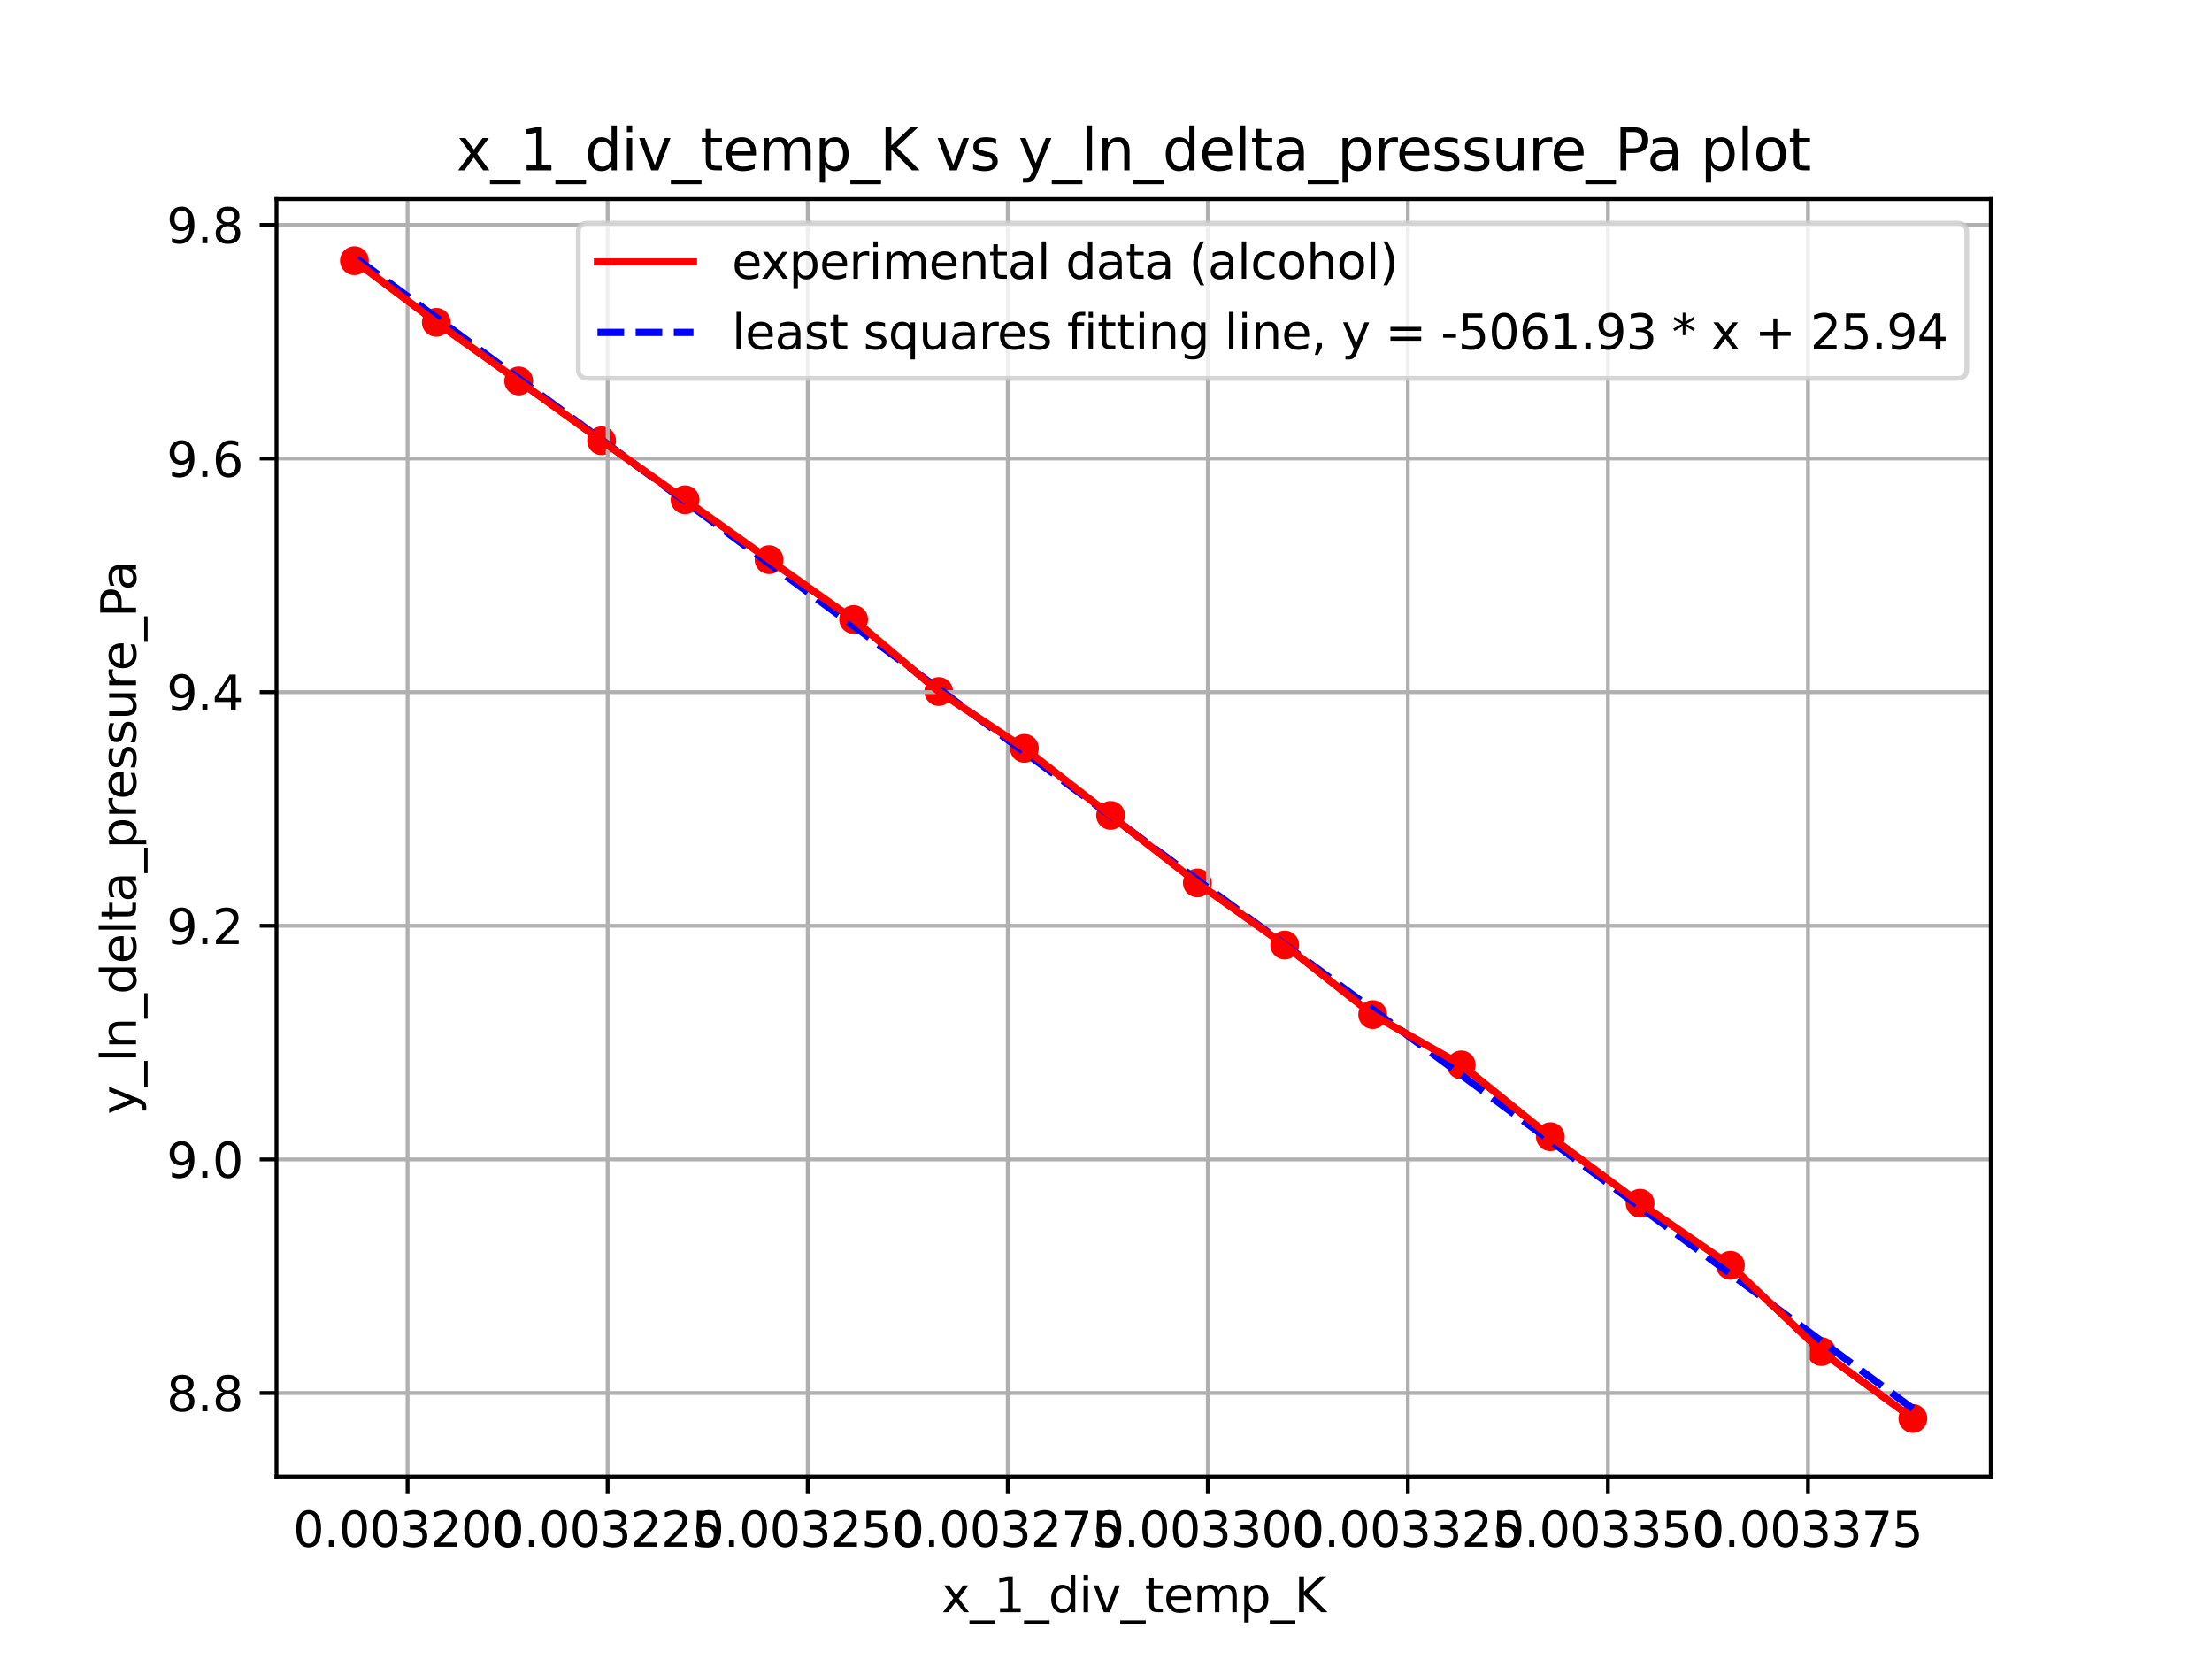 <?xml version="1.0" encoding="utf-8" standalone="no"?>
<!DOCTYPE svg PUBLIC "-//W3C//DTD SVG 1.1//EN"
  "http://www.w3.org/Graphics/SVG/1.1/DTD/svg11.dtd">
<svg xmlns:xlink="http://www.w3.org/1999/xlink" width="460.8pt" height="345.6pt" viewBox="0 0 460.8 345.6" xmlns="http://www.w3.org/2000/svg" version="1.1">
 <defs>
  <style type="text/css">*{stroke-linejoin: round; stroke-linecap: butt}</style>
 </defs>
 <g id="figure_1">
  <g id="patch_1">
   <path d="M 0 345.6 
L 460.8 345.6 
L 460.8 0 
L 0 0 
z
" style="fill: #ffffff"/>
  </g>
  <g id="axes_1">
   <g id="patch_2">
    <path d="M 57.6 307.584 
L 414.72 307.584 
L 414.72 41.472 
L 57.6 41.472 
z
" style="fill: #ffffff"/>
   </g>
   <g id="PathCollection_1">
    <defs>
     <path id="m5ae45017d6" d="M 0 3 
C 0.796 3 1.559 2.684 2.121 2.121 
C 2.684 1.559 3 0.796 3 0 
C 3 -0.796 2.684 -1.559 2.121 -2.121 
C 1.559 -2.684 0.796 -3 0 -3 
C -0.796 -3 -1.559 -2.684 -2.121 -2.121 
C -2.684 -1.559 -3 -0.796 -3 0 
C -3 0.796 -2.684 1.559 -2.121 2.121 
C -1.559 2.684 -0.796 3 0 3 
z
"/>
    </defs>
    <g clip-path="url(#p1396a080aa)">
     <use xlink:href="#m5ae45017d6" x="398.487" y="295.488" style="fill: #ff0000"/>
     <use xlink:href="#m5ae45017d6" x="379.416" y="281.551" style="fill: #ff0000"/>
     <use xlink:href="#m5ae45017d6" x="360.472" y="263.588" style="fill: #ff0000"/>
     <use xlink:href="#m5ae45017d6" x="341.656" y="250.655" style="fill: #ff0000"/>
     <use xlink:href="#m5ae45017d6" x="322.965" y="236.799" style="fill: #ff0000"/>
     <use xlink:href="#m5ae45017d6" x="304.4" y="221.837" style="fill: #ff0000"/>
     <use xlink:href="#m5ae45017d6" x="285.957" y="211.357" style="fill: #ff0000"/>
     <use xlink:href="#m5ae45017d6" x="267.636" y="196.871" style="fill: #ff0000"/>
     <use xlink:href="#m5ae45017d6" x="249.437" y="183.924" style="fill: #ff0000"/>
     <use xlink:href="#m5ae45017d6" x="231.357" y="169.866" style="fill: #ff0000"/>
     <use xlink:href="#m5ae45017d6" x="213.395" y="155.899" style="fill: #ff0000"/>
     <use xlink:href="#m5ae45017d6" x="195.551" y="144.055" style="fill: #ff0000"/>
     <use xlink:href="#m5ae45017d6" x="177.823" y="129.05" style="fill: #ff0000"/>
     <use xlink:href="#m5ae45017d6" x="160.21" y="116.588" style="fill: #ff0000"/>
     <use xlink:href="#m5ae45017d6" x="142.711" y="104.118" style="fill: #ff0000"/>
     <use xlink:href="#m5ae45017d6" x="125.325" y="91.823" style="fill: #ff0000"/>
     <use xlink:href="#m5ae45017d6" x="108.051" y="79.357" style="fill: #ff0000"/>
     <use xlink:href="#m5ae45017d6" x="90.887" y="67.147" style="fill: #ff0000"/>
     <use xlink:href="#m5ae45017d6" x="73.833" y="54.311" style="fill: #ff0000"/>
    </g>
   </g>
   <g id="matplotlib.axis_1">
    <g id="xtick_1">
     <g id="line2d_1">
      <path d="M 84.905 307.584 
L 84.905 41.472 
" clip-path="url(#p1396a080aa)" style="fill: none; stroke: #b0b0b0; stroke-width: 0.8; stroke-linecap: square"/>
     </g>
     <g id="line2d_2">
      <defs>
       <path id="mb93abdf293" d="M 0 0 
L 0 3.5 
" style="stroke: #000000; stroke-width: 0.8"/>
      </defs>
      <g>
       <use xlink:href="#mb93abdf293" x="84.905" y="307.584" style="stroke: #000000; stroke-width: 0.8"/>
      </g>
     </g>
     <g id="text_1">
      <!-- 0.003200 -->
      <g transform="translate(61.048 322.182) scale(0.1 -0.1)">
       <defs>
        <path id="DejaVuSans-30" d="M 2034 4250 
Q 1547 4250 1301 3770 
Q 1056 3291 1056 2328 
Q 1056 1369 1301 889 
Q 1547 409 2034 409 
Q 2525 409 2770 889 
Q 3016 1369 3016 2328 
Q 3016 3291 2770 3770 
Q 2525 4250 2034 4250 
z
M 2034 4750 
Q 2819 4750 3233 4129 
Q 3647 3509 3647 2328 
Q 3647 1150 3233 529 
Q 2819 -91 2034 -91 
Q 1250 -91 836 529 
Q 422 1150 422 2328 
Q 422 3509 836 4129 
Q 1250 4750 2034 4750 
z
" transform="scale(0.016)"/>
        <path id="DejaVuSans-2e" d="M 684 794 
L 1344 794 
L 1344 0 
L 684 0 
L 684 794 
z
" transform="scale(0.016)"/>
        <path id="DejaVuSans-33" d="M 2597 2516 
Q 3050 2419 3304 2112 
Q 3559 1806 3559 1356 
Q 3559 666 3084 287 
Q 2609 -91 1734 -91 
Q 1441 -91 1130 -33 
Q 819 25 488 141 
L 488 750 
Q 750 597 1062 519 
Q 1375 441 1716 441 
Q 2309 441 2620 675 
Q 2931 909 2931 1356 
Q 2931 1769 2642 2001 
Q 2353 2234 1838 2234 
L 1294 2234 
L 1294 2753 
L 1863 2753 
Q 2328 2753 2575 2939 
Q 2822 3125 2822 3475 
Q 2822 3834 2567 4026 
Q 2313 4219 1838 4219 
Q 1578 4219 1281 4162 
Q 984 4106 628 3988 
L 628 4550 
Q 988 4650 1302 4700 
Q 1616 4750 1894 4750 
Q 2613 4750 3031 4423 
Q 3450 4097 3450 3541 
Q 3450 3153 3228 2886 
Q 3006 2619 2597 2516 
z
" transform="scale(0.016)"/>
        <path id="DejaVuSans-32" d="M 1228 531 
L 3431 531 
L 3431 0 
L 469 0 
L 469 531 
Q 828 903 1448 1529 
Q 2069 2156 2228 2338 
Q 2531 2678 2651 2914 
Q 2772 3150 2772 3378 
Q 2772 3750 2511 3984 
Q 2250 4219 1831 4219 
Q 1534 4219 1204 4116 
Q 875 4013 500 3803 
L 500 4441 
Q 881 4594 1212 4672 
Q 1544 4750 1819 4750 
Q 2544 4750 2975 4387 
Q 3406 4025 3406 3419 
Q 3406 3131 3298 2873 
Q 3191 2616 2906 2266 
Q 2828 2175 2409 1742 
Q 1991 1309 1228 531 
z
" transform="scale(0.016)"/>
       </defs>
       <use xlink:href="#DejaVuSans-30"/>
       <use xlink:href="#DejaVuSans-2e" x="63.623"/>
       <use xlink:href="#DejaVuSans-30" x="95.41"/>
       <use xlink:href="#DejaVuSans-30" x="159.033"/>
       <use xlink:href="#DejaVuSans-33" x="222.656"/>
       <use xlink:href="#DejaVuSans-32" x="286.279"/>
       <use xlink:href="#DejaVuSans-30" x="349.902"/>
       <use xlink:href="#DejaVuSans-30" x="413.525"/>
      </g>
     </g>
    </g>
    <g id="xtick_2">
     <g id="line2d_3">
      <path d="M 126.581 307.584 
L 126.581 41.472 
" clip-path="url(#p1396a080aa)" style="fill: none; stroke: #b0b0b0; stroke-width: 0.8; stroke-linecap: square"/>
     </g>
     <g id="line2d_4">
      <g>
       <use xlink:href="#mb93abdf293" x="126.581" y="307.584" style="stroke: #000000; stroke-width: 0.8"/>
      </g>
     </g>
     <g id="text_2">
      <!-- 0.003225 -->
      <g transform="translate(102.723 322.182) scale(0.1 -0.1)">
       <defs>
        <path id="DejaVuSans-35" d="M 691 4666 
L 3169 4666 
L 3169 4134 
L 1269 4134 
L 1269 2991 
Q 1406 3038 1543 3061 
Q 1681 3084 1819 3084 
Q 2600 3084 3056 2656 
Q 3513 2228 3513 1497 
Q 3513 744 3044 326 
Q 2575 -91 1722 -91 
Q 1428 -91 1123 -41 
Q 819 9 494 109 
L 494 744 
Q 775 591 1075 516 
Q 1375 441 1709 441 
Q 2250 441 2565 725 
Q 2881 1009 2881 1497 
Q 2881 1984 2565 2268 
Q 2250 2553 1709 2553 
Q 1456 2553 1204 2497 
Q 953 2441 691 2322 
L 691 4666 
z
" transform="scale(0.016)"/>
       </defs>
       <use xlink:href="#DejaVuSans-30"/>
       <use xlink:href="#DejaVuSans-2e" x="63.623"/>
       <use xlink:href="#DejaVuSans-30" x="95.41"/>
       <use xlink:href="#DejaVuSans-30" x="159.033"/>
       <use xlink:href="#DejaVuSans-33" x="222.656"/>
       <use xlink:href="#DejaVuSans-32" x="286.279"/>
       <use xlink:href="#DejaVuSans-32" x="349.902"/>
       <use xlink:href="#DejaVuSans-35" x="413.525"/>
      </g>
     </g>
    </g>
    <g id="xtick_3">
     <g id="line2d_5">
      <path d="M 168.257 307.584 
L 168.257 41.472 
" clip-path="url(#p1396a080aa)" style="fill: none; stroke: #b0b0b0; stroke-width: 0.8; stroke-linecap: square"/>
     </g>
     <g id="line2d_6">
      <g>
       <use xlink:href="#mb93abdf293" x="168.257" y="307.584" style="stroke: #000000; stroke-width: 0.8"/>
      </g>
     </g>
     <g id="text_3">
      <!-- 0.003250 -->
      <g transform="translate(144.399 322.182) scale(0.1 -0.1)">
       <use xlink:href="#DejaVuSans-30"/>
       <use xlink:href="#DejaVuSans-2e" x="63.623"/>
       <use xlink:href="#DejaVuSans-30" x="95.41"/>
       <use xlink:href="#DejaVuSans-30" x="159.033"/>
       <use xlink:href="#DejaVuSans-33" x="222.656"/>
       <use xlink:href="#DejaVuSans-32" x="286.279"/>
       <use xlink:href="#DejaVuSans-35" x="349.902"/>
       <use xlink:href="#DejaVuSans-30" x="413.525"/>
      </g>
     </g>
    </g>
    <g id="xtick_4">
     <g id="line2d_7">
      <path d="M 209.933 307.584 
L 209.933 41.472 
" clip-path="url(#p1396a080aa)" style="fill: none; stroke: #b0b0b0; stroke-width: 0.8; stroke-linecap: square"/>
     </g>
     <g id="line2d_8">
      <g>
       <use xlink:href="#mb93abdf293" x="209.933" y="307.584" style="stroke: #000000; stroke-width: 0.8"/>
      </g>
     </g>
     <g id="text_4">
      <!-- 0.003275 -->
      <g transform="translate(186.075 322.182) scale(0.1 -0.1)">
       <defs>
        <path id="DejaVuSans-37" d="M 525 4666 
L 3525 4666 
L 3525 4397 
L 1831 0 
L 1172 0 
L 2766 4134 
L 525 4134 
L 525 4666 
z
" transform="scale(0.016)"/>
       </defs>
       <use xlink:href="#DejaVuSans-30"/>
       <use xlink:href="#DejaVuSans-2e" x="63.623"/>
       <use xlink:href="#DejaVuSans-30" x="95.41"/>
       <use xlink:href="#DejaVuSans-30" x="159.033"/>
       <use xlink:href="#DejaVuSans-33" x="222.656"/>
       <use xlink:href="#DejaVuSans-32" x="286.279"/>
       <use xlink:href="#DejaVuSans-37" x="349.902"/>
       <use xlink:href="#DejaVuSans-35" x="413.525"/>
      </g>
     </g>
    </g>
    <g id="xtick_5">
     <g id="line2d_9">
      <path d="M 251.609 307.584 
L 251.609 41.472 
" clip-path="url(#p1396a080aa)" style="fill: none; stroke: #b0b0b0; stroke-width: 0.8; stroke-linecap: square"/>
     </g>
     <g id="line2d_10">
      <g>
       <use xlink:href="#mb93abdf293" x="251.609" y="307.584" style="stroke: #000000; stroke-width: 0.8"/>
      </g>
     </g>
     <g id="text_5">
      <!-- 0.003300 -->
      <g transform="translate(227.751 322.182) scale(0.1 -0.1)">
       <use xlink:href="#DejaVuSans-30"/>
       <use xlink:href="#DejaVuSans-2e" x="63.623"/>
       <use xlink:href="#DejaVuSans-30" x="95.41"/>
       <use xlink:href="#DejaVuSans-30" x="159.033"/>
       <use xlink:href="#DejaVuSans-33" x="222.656"/>
       <use xlink:href="#DejaVuSans-33" x="286.279"/>
       <use xlink:href="#DejaVuSans-30" x="349.902"/>
       <use xlink:href="#DejaVuSans-30" x="413.525"/>
      </g>
     </g>
    </g>
    <g id="xtick_6">
     <g id="line2d_11">
      <path d="M 293.285 307.584 
L 293.285 41.472 
" clip-path="url(#p1396a080aa)" style="fill: none; stroke: #b0b0b0; stroke-width: 0.8; stroke-linecap: square"/>
     </g>
     <g id="line2d_12">
      <g>
       <use xlink:href="#mb93abdf293" x="293.285" y="307.584" style="stroke: #000000; stroke-width: 0.8"/>
      </g>
     </g>
     <g id="text_6">
      <!-- 0.003325 -->
      <g transform="translate(269.427 322.182) scale(0.1 -0.1)">
       <use xlink:href="#DejaVuSans-30"/>
       <use xlink:href="#DejaVuSans-2e" x="63.623"/>
       <use xlink:href="#DejaVuSans-30" x="95.41"/>
       <use xlink:href="#DejaVuSans-30" x="159.033"/>
       <use xlink:href="#DejaVuSans-33" x="222.656"/>
       <use xlink:href="#DejaVuSans-33" x="286.279"/>
       <use xlink:href="#DejaVuSans-32" x="349.902"/>
       <use xlink:href="#DejaVuSans-35" x="413.525"/>
      </g>
     </g>
    </g>
    <g id="xtick_7">
     <g id="line2d_13">
      <path d="M 334.96 307.584 
L 334.96 41.472 
" clip-path="url(#p1396a080aa)" style="fill: none; stroke: #b0b0b0; stroke-width: 0.8; stroke-linecap: square"/>
     </g>
     <g id="line2d_14">
      <g>
       <use xlink:href="#mb93abdf293" x="334.96" y="307.584" style="stroke: #000000; stroke-width: 0.8"/>
      </g>
     </g>
     <g id="text_7">
      <!-- 0.003350 -->
      <g transform="translate(311.103 322.182) scale(0.1 -0.1)">
       <use xlink:href="#DejaVuSans-30"/>
       <use xlink:href="#DejaVuSans-2e" x="63.623"/>
       <use xlink:href="#DejaVuSans-30" x="95.41"/>
       <use xlink:href="#DejaVuSans-30" x="159.033"/>
       <use xlink:href="#DejaVuSans-33" x="222.656"/>
       <use xlink:href="#DejaVuSans-33" x="286.279"/>
       <use xlink:href="#DejaVuSans-35" x="349.902"/>
       <use xlink:href="#DejaVuSans-30" x="413.525"/>
      </g>
     </g>
    </g>
    <g id="xtick_8">
     <g id="line2d_15">
      <path d="M 376.636 307.584 
L 376.636 41.472 
" clip-path="url(#p1396a080aa)" style="fill: none; stroke: #b0b0b0; stroke-width: 0.8; stroke-linecap: square"/>
     </g>
     <g id="line2d_16">
      <g>
       <use xlink:href="#mb93abdf293" x="376.636" y="307.584" style="stroke: #000000; stroke-width: 0.8"/>
      </g>
     </g>
     <g id="text_8">
      <!-- 0.003375 -->
      <g transform="translate(352.778 322.182) scale(0.1 -0.1)">
       <use xlink:href="#DejaVuSans-30"/>
       <use xlink:href="#DejaVuSans-2e" x="63.623"/>
       <use xlink:href="#DejaVuSans-30" x="95.41"/>
       <use xlink:href="#DejaVuSans-30" x="159.033"/>
       <use xlink:href="#DejaVuSans-33" x="222.656"/>
       <use xlink:href="#DejaVuSans-33" x="286.279"/>
       <use xlink:href="#DejaVuSans-37" x="349.902"/>
       <use xlink:href="#DejaVuSans-35" x="413.525"/>
      </g>
     </g>
    </g>
    <g id="text_9">
     <!-- x_1_div_temp_K -->
     <g transform="translate(196.137 335.861) scale(0.1 -0.1)">
      <defs>
       <path id="DejaVuSans-78" d="M 3513 3500 
L 2247 1797 
L 3578 0 
L 2900 0 
L 1881 1375 
L 863 0 
L 184 0 
L 1544 1831 
L 300 3500 
L 978 3500 
L 1906 2253 
L 2834 3500 
L 3513 3500 
z
" transform="scale(0.016)"/>
       <path id="DejaVuSans-5f" d="M 3263 -1063 
L 3263 -1509 
L -63 -1509 
L -63 -1063 
L 3263 -1063 
z
" transform="scale(0.016)"/>
       <path id="DejaVuSans-31" d="M 794 531 
L 1825 531 
L 1825 4091 
L 703 3866 
L 703 4441 
L 1819 4666 
L 2450 4666 
L 2450 531 
L 3481 531 
L 3481 0 
L 794 0 
L 794 531 
z
" transform="scale(0.016)"/>
       <path id="DejaVuSans-64" d="M 2906 2969 
L 2906 4863 
L 3481 4863 
L 3481 0 
L 2906 0 
L 2906 525 
Q 2725 213 2448 61 
Q 2172 -91 1784 -91 
Q 1150 -91 751 415 
Q 353 922 353 1747 
Q 353 2572 751 3078 
Q 1150 3584 1784 3584 
Q 2172 3584 2448 3432 
Q 2725 3281 2906 2969 
z
M 947 1747 
Q 947 1113 1208 752 
Q 1469 391 1925 391 
Q 2381 391 2643 752 
Q 2906 1113 2906 1747 
Q 2906 2381 2643 2742 
Q 2381 3103 1925 3103 
Q 1469 3103 1208 2742 
Q 947 2381 947 1747 
z
" transform="scale(0.016)"/>
       <path id="DejaVuSans-69" d="M 603 3500 
L 1178 3500 
L 1178 0 
L 603 0 
L 603 3500 
z
M 603 4863 
L 1178 4863 
L 1178 4134 
L 603 4134 
L 603 4863 
z
" transform="scale(0.016)"/>
       <path id="DejaVuSans-76" d="M 191 3500 
L 800 3500 
L 1894 563 
L 2988 3500 
L 3597 3500 
L 2284 0 
L 1503 0 
L 191 3500 
z
" transform="scale(0.016)"/>
       <path id="DejaVuSans-74" d="M 1172 4494 
L 1172 3500 
L 2356 3500 
L 2356 3053 
L 1172 3053 
L 1172 1153 
Q 1172 725 1289 603 
Q 1406 481 1766 481 
L 2356 481 
L 2356 0 
L 1766 0 
Q 1100 0 847 248 
Q 594 497 594 1153 
L 594 3053 
L 172 3053 
L 172 3500 
L 594 3500 
L 594 4494 
L 1172 4494 
z
" transform="scale(0.016)"/>
       <path id="DejaVuSans-65" d="M 3597 1894 
L 3597 1613 
L 953 1613 
Q 991 1019 1311 708 
Q 1631 397 2203 397 
Q 2534 397 2845 478 
Q 3156 559 3463 722 
L 3463 178 
Q 3153 47 2828 -22 
Q 2503 -91 2169 -91 
Q 1331 -91 842 396 
Q 353 884 353 1716 
Q 353 2575 817 3079 
Q 1281 3584 2069 3584 
Q 2775 3584 3186 3129 
Q 3597 2675 3597 1894 
z
M 3022 2063 
Q 3016 2534 2758 2815 
Q 2500 3097 2075 3097 
Q 1594 3097 1305 2825 
Q 1016 2553 972 2059 
L 3022 2063 
z
" transform="scale(0.016)"/>
       <path id="DejaVuSans-6d" d="M 3328 2828 
Q 3544 3216 3844 3400 
Q 4144 3584 4550 3584 
Q 5097 3584 5394 3201 
Q 5691 2819 5691 2113 
L 5691 0 
L 5113 0 
L 5113 2094 
Q 5113 2597 4934 2840 
Q 4756 3084 4391 3084 
Q 3944 3084 3684 2787 
Q 3425 2491 3425 1978 
L 3425 0 
L 2847 0 
L 2847 2094 
Q 2847 2600 2669 2842 
Q 2491 3084 2119 3084 
Q 1678 3084 1418 2786 
Q 1159 2488 1159 1978 
L 1159 0 
L 581 0 
L 581 3500 
L 1159 3500 
L 1159 2956 
Q 1356 3278 1631 3431 
Q 1906 3584 2284 3584 
Q 2666 3584 2933 3390 
Q 3200 3197 3328 2828 
z
" transform="scale(0.016)"/>
       <path id="DejaVuSans-70" d="M 1159 525 
L 1159 -1331 
L 581 -1331 
L 581 3500 
L 1159 3500 
L 1159 2969 
Q 1341 3281 1617 3432 
Q 1894 3584 2278 3584 
Q 2916 3584 3314 3078 
Q 3713 2572 3713 1747 
Q 3713 922 3314 415 
Q 2916 -91 2278 -91 
Q 1894 -91 1617 61 
Q 1341 213 1159 525 
z
M 3116 1747 
Q 3116 2381 2855 2742 
Q 2594 3103 2138 3103 
Q 1681 3103 1420 2742 
Q 1159 2381 1159 1747 
Q 1159 1113 1420 752 
Q 1681 391 2138 391 
Q 2594 391 2855 752 
Q 3116 1113 3116 1747 
z
" transform="scale(0.016)"/>
       <path id="DejaVuSans-4b" d="M 628 4666 
L 1259 4666 
L 1259 2694 
L 3353 4666 
L 4166 4666 
L 1850 2491 
L 4331 0 
L 3500 0 
L 1259 2247 
L 1259 0 
L 628 0 
L 628 4666 
z
" transform="scale(0.016)"/>
      </defs>
      <use xlink:href="#DejaVuSans-78"/>
      <use xlink:href="#DejaVuSans-5f" x="59.18"/>
      <use xlink:href="#DejaVuSans-31" x="109.18"/>
      <use xlink:href="#DejaVuSans-5f" x="172.803"/>
      <use xlink:href="#DejaVuSans-64" x="222.803"/>
      <use xlink:href="#DejaVuSans-69" x="286.279"/>
      <use xlink:href="#DejaVuSans-76" x="314.062"/>
      <use xlink:href="#DejaVuSans-5f" x="373.242"/>
      <use xlink:href="#DejaVuSans-74" x="423.242"/>
      <use xlink:href="#DejaVuSans-65" x="462.451"/>
      <use xlink:href="#DejaVuSans-6d" x="523.975"/>
      <use xlink:href="#DejaVuSans-70" x="621.387"/>
      <use xlink:href="#DejaVuSans-5f" x="684.863"/>
      <use xlink:href="#DejaVuSans-4b" x="734.863"/>
     </g>
    </g>
   </g>
   <g id="matplotlib.axis_2">
    <g id="ytick_1">
     <g id="line2d_17">
      <path d="M 57.6 290.193 
L 414.72 290.193 
" clip-path="url(#p1396a080aa)" style="fill: none; stroke: #b0b0b0; stroke-width: 0.8; stroke-linecap: square"/>
     </g>
     <g id="line2d_18">
      <defs>
       <path id="m5285b8f81b" d="M 0 0 
L -3.5 0 
" style="stroke: #000000; stroke-width: 0.8"/>
      </defs>
      <g>
       <use xlink:href="#m5285b8f81b" x="57.6" y="290.193" style="stroke: #000000; stroke-width: 0.8"/>
      </g>
     </g>
     <g id="text_10">
      <!-- 8.8 -->
      <g transform="translate(34.697 293.992) scale(0.1 -0.1)">
       <defs>
        <path id="DejaVuSans-38" d="M 2034 2216 
Q 1584 2216 1326 1975 
Q 1069 1734 1069 1313 
Q 1069 891 1326 650 
Q 1584 409 2034 409 
Q 2484 409 2743 651 
Q 3003 894 3003 1313 
Q 3003 1734 2745 1975 
Q 2488 2216 2034 2216 
z
M 1403 2484 
Q 997 2584 770 2862 
Q 544 3141 544 3541 
Q 544 4100 942 4425 
Q 1341 4750 2034 4750 
Q 2731 4750 3128 4425 
Q 3525 4100 3525 3541 
Q 3525 3141 3298 2862 
Q 3072 2584 2669 2484 
Q 3125 2378 3379 2068 
Q 3634 1759 3634 1313 
Q 3634 634 3220 271 
Q 2806 -91 2034 -91 
Q 1263 -91 848 271 
Q 434 634 434 1313 
Q 434 1759 690 2068 
Q 947 2378 1403 2484 
z
M 1172 3481 
Q 1172 3119 1398 2916 
Q 1625 2713 2034 2713 
Q 2441 2713 2670 2916 
Q 2900 3119 2900 3481 
Q 2900 3844 2670 4047 
Q 2441 4250 2034 4250 
Q 1625 4250 1398 4047 
Q 1172 3844 1172 3481 
z
" transform="scale(0.016)"/>
       </defs>
       <use xlink:href="#DejaVuSans-38"/>
       <use xlink:href="#DejaVuSans-2e" x="63.623"/>
       <use xlink:href="#DejaVuSans-38" x="95.41"/>
      </g>
     </g>
    </g>
    <g id="ytick_2">
     <g id="line2d_19">
      <path d="M 57.6 241.524 
L 414.72 241.524 
" clip-path="url(#p1396a080aa)" style="fill: none; stroke: #b0b0b0; stroke-width: 0.8; stroke-linecap: square"/>
     </g>
     <g id="line2d_20">
      <g>
       <use xlink:href="#m5285b8f81b" x="57.6" y="241.524" style="stroke: #000000; stroke-width: 0.8"/>
      </g>
     </g>
     <g id="text_11">
      <!-- 9.0 -->
      <g transform="translate(34.697 245.324) scale(0.1 -0.1)">
       <defs>
        <path id="DejaVuSans-39" d="M 703 97 
L 703 672 
Q 941 559 1184 500 
Q 1428 441 1663 441 
Q 2288 441 2617 861 
Q 2947 1281 2994 2138 
Q 2813 1869 2534 1725 
Q 2256 1581 1919 1581 
Q 1219 1581 811 2004 
Q 403 2428 403 3163 
Q 403 3881 828 4315 
Q 1253 4750 1959 4750 
Q 2769 4750 3195 4129 
Q 3622 3509 3622 2328 
Q 3622 1225 3098 567 
Q 2575 -91 1691 -91 
Q 1453 -91 1209 -44 
Q 966 3 703 97 
z
M 1959 2075 
Q 2384 2075 2632 2365 
Q 2881 2656 2881 3163 
Q 2881 3666 2632 3958 
Q 2384 4250 1959 4250 
Q 1534 4250 1286 3958 
Q 1038 3666 1038 3163 
Q 1038 2656 1286 2365 
Q 1534 2075 1959 2075 
z
" transform="scale(0.016)"/>
       </defs>
       <use xlink:href="#DejaVuSans-39"/>
       <use xlink:href="#DejaVuSans-2e" x="63.623"/>
       <use xlink:href="#DejaVuSans-30" x="95.41"/>
      </g>
     </g>
    </g>
    <g id="ytick_3">
     <g id="line2d_21">
      <path d="M 57.6 192.856 
L 414.72 192.856 
" clip-path="url(#p1396a080aa)" style="fill: none; stroke: #b0b0b0; stroke-width: 0.8; stroke-linecap: square"/>
     </g>
     <g id="line2d_22">
      <g>
       <use xlink:href="#m5285b8f81b" x="57.6" y="192.856" style="stroke: #000000; stroke-width: 0.8"/>
      </g>
     </g>
     <g id="text_12">
      <!-- 9.2 -->
      <g transform="translate(34.697 196.655) scale(0.1 -0.1)">
       <use xlink:href="#DejaVuSans-39"/>
       <use xlink:href="#DejaVuSans-2e" x="63.623"/>
       <use xlink:href="#DejaVuSans-32" x="95.41"/>
      </g>
     </g>
    </g>
    <g id="ytick_4">
     <g id="line2d_23">
      <path d="M 57.6 144.187 
L 414.72 144.187 
" clip-path="url(#p1396a080aa)" style="fill: none; stroke: #b0b0b0; stroke-width: 0.8; stroke-linecap: square"/>
     </g>
     <g id="line2d_24">
      <g>
       <use xlink:href="#m5285b8f81b" x="57.6" y="144.187" style="stroke: #000000; stroke-width: 0.8"/>
      </g>
     </g>
     <g id="text_13">
      <!-- 9.4 -->
      <g transform="translate(34.697 147.986) scale(0.1 -0.1)">
       <defs>
        <path id="DejaVuSans-34" d="M 2419 4116 
L 825 1625 
L 2419 1625 
L 2419 4116 
z
M 2253 4666 
L 3047 4666 
L 3047 1625 
L 3713 1625 
L 3713 1100 
L 3047 1100 
L 3047 0 
L 2419 0 
L 2419 1100 
L 313 1100 
L 313 1709 
L 2253 4666 
z
" transform="scale(0.016)"/>
       </defs>
       <use xlink:href="#DejaVuSans-39"/>
       <use xlink:href="#DejaVuSans-2e" x="63.623"/>
       <use xlink:href="#DejaVuSans-34" x="95.41"/>
      </g>
     </g>
    </g>
    <g id="ytick_5">
     <g id="line2d_25">
      <path d="M 57.6 95.519 
L 414.72 95.519 
" clip-path="url(#p1396a080aa)" style="fill: none; stroke: #b0b0b0; stroke-width: 0.8; stroke-linecap: square"/>
     </g>
     <g id="line2d_26">
      <g>
       <use xlink:href="#m5285b8f81b" x="57.6" y="95.519" style="stroke: #000000; stroke-width: 0.8"/>
      </g>
     </g>
     <g id="text_14">
      <!-- 9.6 -->
      <g transform="translate(34.697 99.318) scale(0.1 -0.1)">
       <defs>
        <path id="DejaVuSans-36" d="M 2113 2584 
Q 1688 2584 1439 2293 
Q 1191 2003 1191 1497 
Q 1191 994 1439 701 
Q 1688 409 2113 409 
Q 2538 409 2786 701 
Q 3034 994 3034 1497 
Q 3034 2003 2786 2293 
Q 2538 2584 2113 2584 
z
M 3366 4563 
L 3366 3988 
Q 3128 4100 2886 4159 
Q 2644 4219 2406 4219 
Q 1781 4219 1451 3797 
Q 1122 3375 1075 2522 
Q 1259 2794 1537 2939 
Q 1816 3084 2150 3084 
Q 2853 3084 3261 2657 
Q 3669 2231 3669 1497 
Q 3669 778 3244 343 
Q 2819 -91 2113 -91 
Q 1303 -91 875 529 
Q 447 1150 447 2328 
Q 447 3434 972 4092 
Q 1497 4750 2381 4750 
Q 2619 4750 2861 4703 
Q 3103 4656 3366 4563 
z
" transform="scale(0.016)"/>
       </defs>
       <use xlink:href="#DejaVuSans-39"/>
       <use xlink:href="#DejaVuSans-2e" x="63.623"/>
       <use xlink:href="#DejaVuSans-36" x="95.41"/>
      </g>
     </g>
    </g>
    <g id="ytick_6">
     <g id="line2d_27">
      <path d="M 57.6 46.85 
L 414.72 46.85 
" clip-path="url(#p1396a080aa)" style="fill: none; stroke: #b0b0b0; stroke-width: 0.8; stroke-linecap: square"/>
     </g>
     <g id="line2d_28">
      <g>
       <use xlink:href="#m5285b8f81b" x="57.6" y="46.85" style="stroke: #000000; stroke-width: 0.8"/>
      </g>
     </g>
     <g id="text_15">
      <!-- 9.8 -->
      <g transform="translate(34.697 50.649) scale(0.1 -0.1)">
       <use xlink:href="#DejaVuSans-39"/>
       <use xlink:href="#DejaVuSans-2e" x="63.623"/>
       <use xlink:href="#DejaVuSans-38" x="95.41"/>
      </g>
     </g>
    </g>
    <g id="text_16">
     <!-- y_ln_delta_pressure_Pa -->
     <g transform="translate(28.339 232.155) rotate(-90) scale(0.1 -0.1)">
      <defs>
       <path id="DejaVuSans-79" d="M 2059 -325 
Q 1816 -950 1584 -1140 
Q 1353 -1331 966 -1331 
L 506 -1331 
L 506 -850 
L 844 -850 
Q 1081 -850 1212 -737 
Q 1344 -625 1503 -206 
L 1606 56 
L 191 3500 
L 800 3500 
L 1894 763 
L 2988 3500 
L 3597 3500 
L 2059 -325 
z
" transform="scale(0.016)"/>
       <path id="DejaVuSans-6c" d="M 603 4863 
L 1178 4863 
L 1178 0 
L 603 0 
L 603 4863 
z
" transform="scale(0.016)"/>
       <path id="DejaVuSans-6e" d="M 3513 2113 
L 3513 0 
L 2938 0 
L 2938 2094 
Q 2938 2591 2744 2837 
Q 2550 3084 2163 3084 
Q 1697 3084 1428 2787 
Q 1159 2491 1159 1978 
L 1159 0 
L 581 0 
L 581 3500 
L 1159 3500 
L 1159 2956 
Q 1366 3272 1645 3428 
Q 1925 3584 2291 3584 
Q 2894 3584 3203 3211 
Q 3513 2838 3513 2113 
z
" transform="scale(0.016)"/>
       <path id="DejaVuSans-61" d="M 2194 1759 
Q 1497 1759 1228 1600 
Q 959 1441 959 1056 
Q 959 750 1161 570 
Q 1363 391 1709 391 
Q 2188 391 2477 730 
Q 2766 1069 2766 1631 
L 2766 1759 
L 2194 1759 
z
M 3341 1997 
L 3341 0 
L 2766 0 
L 2766 531 
Q 2569 213 2275 61 
Q 1981 -91 1556 -91 
Q 1019 -91 701 211 
Q 384 513 384 1019 
Q 384 1609 779 1909 
Q 1175 2209 1959 2209 
L 2766 2209 
L 2766 2266 
Q 2766 2663 2505 2880 
Q 2244 3097 1772 3097 
Q 1472 3097 1187 3025 
Q 903 2953 641 2809 
L 641 3341 
Q 956 3463 1253 3523 
Q 1550 3584 1831 3584 
Q 2591 3584 2966 3190 
Q 3341 2797 3341 1997 
z
" transform="scale(0.016)"/>
       <path id="DejaVuSans-72" d="M 2631 2963 
Q 2534 3019 2420 3045 
Q 2306 3072 2169 3072 
Q 1681 3072 1420 2755 
Q 1159 2438 1159 1844 
L 1159 0 
L 581 0 
L 581 3500 
L 1159 3500 
L 1159 2956 
Q 1341 3275 1631 3429 
Q 1922 3584 2338 3584 
Q 2397 3584 2469 3576 
Q 2541 3569 2628 3553 
L 2631 2963 
z
" transform="scale(0.016)"/>
       <path id="DejaVuSans-73" d="M 2834 3397 
L 2834 2853 
Q 2591 2978 2328 3040 
Q 2066 3103 1784 3103 
Q 1356 3103 1142 2972 
Q 928 2841 928 2578 
Q 928 2378 1081 2264 
Q 1234 2150 1697 2047 
L 1894 2003 
Q 2506 1872 2764 1633 
Q 3022 1394 3022 966 
Q 3022 478 2636 193 
Q 2250 -91 1575 -91 
Q 1294 -91 989 -36 
Q 684 19 347 128 
L 347 722 
Q 666 556 975 473 
Q 1284 391 1588 391 
Q 1994 391 2212 530 
Q 2431 669 2431 922 
Q 2431 1156 2273 1281 
Q 2116 1406 1581 1522 
L 1381 1569 
Q 847 1681 609 1914 
Q 372 2147 372 2553 
Q 372 3047 722 3315 
Q 1072 3584 1716 3584 
Q 2034 3584 2315 3537 
Q 2597 3491 2834 3397 
z
" transform="scale(0.016)"/>
       <path id="DejaVuSans-75" d="M 544 1381 
L 544 3500 
L 1119 3500 
L 1119 1403 
Q 1119 906 1312 657 
Q 1506 409 1894 409 
Q 2359 409 2629 706 
Q 2900 1003 2900 1516 
L 2900 3500 
L 3475 3500 
L 3475 0 
L 2900 0 
L 2900 538 
Q 2691 219 2414 64 
Q 2138 -91 1772 -91 
Q 1169 -91 856 284 
Q 544 659 544 1381 
z
M 1991 3584 
L 1991 3584 
z
" transform="scale(0.016)"/>
       <path id="DejaVuSans-50" d="M 1259 4147 
L 1259 2394 
L 2053 2394 
Q 2494 2394 2734 2622 
Q 2975 2850 2975 3272 
Q 2975 3691 2734 3919 
Q 2494 4147 2053 4147 
L 1259 4147 
z
M 628 4666 
L 2053 4666 
Q 2838 4666 3239 4311 
Q 3641 3956 3641 3272 
Q 3641 2581 3239 2228 
Q 2838 1875 2053 1875 
L 1259 1875 
L 1259 0 
L 628 0 
L 628 4666 
z
" transform="scale(0.016)"/>
      </defs>
      <use xlink:href="#DejaVuSans-79"/>
      <use xlink:href="#DejaVuSans-5f" x="59.18"/>
      <use xlink:href="#DejaVuSans-6c" x="109.18"/>
      <use xlink:href="#DejaVuSans-6e" x="136.963"/>
      <use xlink:href="#DejaVuSans-5f" x="200.342"/>
      <use xlink:href="#DejaVuSans-64" x="250.342"/>
      <use xlink:href="#DejaVuSans-65" x="313.818"/>
      <use xlink:href="#DejaVuSans-6c" x="375.342"/>
      <use xlink:href="#DejaVuSans-74" x="403.125"/>
      <use xlink:href="#DejaVuSans-61" x="442.334"/>
      <use xlink:href="#DejaVuSans-5f" x="503.613"/>
      <use xlink:href="#DejaVuSans-70" x="553.613"/>
      <use xlink:href="#DejaVuSans-72" x="617.09"/>
      <use xlink:href="#DejaVuSans-65" x="655.953"/>
      <use xlink:href="#DejaVuSans-73" x="717.477"/>
      <use xlink:href="#DejaVuSans-73" x="769.576"/>
      <use xlink:href="#DejaVuSans-75" x="821.676"/>
      <use xlink:href="#DejaVuSans-72" x="885.055"/>
      <use xlink:href="#DejaVuSans-65" x="923.918"/>
      <use xlink:href="#DejaVuSans-5f" x="985.441"/>
      <use xlink:href="#DejaVuSans-50" x="1035.441"/>
      <use xlink:href="#DejaVuSans-61" x="1091.244"/>
     </g>
    </g>
   </g>
   <g id="line2d_29">
    <path d="M 398.487 295.488 
L 379.416 281.551 
L 360.472 263.588 
L 341.656 250.655 
L 322.965 236.799 
L 304.4 221.837 
L 285.957 211.357 
L 267.636 196.871 
L 249.437 183.924 
L 231.357 169.866 
L 213.395 155.899 
L 195.551 144.055 
L 177.823 129.05 
L 160.21 116.588 
L 142.711 104.118 
L 125.325 91.823 
L 108.051 79.357 
L 90.887 67.147 
L 73.833 54.311 
" clip-path="url(#p1396a080aa)" style="fill: none; stroke: #ff0000; stroke-width: 1.5; stroke-linecap: square"/>
   </g>
   <g id="line2d_30">
    <path d="M 398.487 293.458 
L 379.416 279.366 
L 360.472 265.369 
L 341.656 251.465 
L 322.965 237.655 
L 304.4 223.936 
L 285.957 210.309 
L 267.636 196.771 
L 249.437 183.323 
L 231.357 169.964 
L 213.395 156.692 
L 195.551 143.507 
L 177.823 130.407 
L 160.21 117.393 
L 142.711 104.463 
L 125.325 91.616 
L 108.051 78.852 
L 90.887 66.169 
L 73.833 53.568 
" clip-path="url(#p1396a080aa)" style="fill: none; stroke-dasharray: 5.55,2.4; stroke-dashoffset: 0; stroke: #0000ff; stroke-width: 1.5"/>
   </g>
   <g id="LineCollection_1">
    <path d="M 398.487 295.488 
L 398.487 295.488 
" clip-path="url(#p1396a080aa)" style="fill: none; stroke: #000000; stroke-width: 1.5"/>
    <path d="M 379.416 281.551 
L 379.416 281.551 
" clip-path="url(#p1396a080aa)" style="fill: none; stroke: #000000; stroke-width: 1.5"/>
    <path d="M 360.472 263.588 
L 360.472 263.588 
" clip-path="url(#p1396a080aa)" style="fill: none; stroke: #000000; stroke-width: 1.5"/>
    <path d="M 341.656 250.655 
L 341.656 250.655 
" clip-path="url(#p1396a080aa)" style="fill: none; stroke: #000000; stroke-width: 1.5"/>
    <path d="M 322.965 236.799 
L 322.965 236.799 
" clip-path="url(#p1396a080aa)" style="fill: none; stroke: #000000; stroke-width: 1.5"/>
    <path d="M 304.4 221.837 
L 304.4 221.837 
" clip-path="url(#p1396a080aa)" style="fill: none; stroke: #000000; stroke-width: 1.5"/>
    <path d="M 285.957 211.357 
L 285.957 211.357 
" clip-path="url(#p1396a080aa)" style="fill: none; stroke: #000000; stroke-width: 1.5"/>
    <path d="M 267.636 196.871 
L 267.636 196.871 
" clip-path="url(#p1396a080aa)" style="fill: none; stroke: #000000; stroke-width: 1.5"/>
    <path d="M 249.437 183.924 
L 249.437 183.924 
" clip-path="url(#p1396a080aa)" style="fill: none; stroke: #000000; stroke-width: 1.5"/>
    <path d="M 231.357 169.866 
L 231.357 169.866 
" clip-path="url(#p1396a080aa)" style="fill: none; stroke: #000000; stroke-width: 1.5"/>
    <path d="M 213.395 155.899 
L 213.395 155.899 
" clip-path="url(#p1396a080aa)" style="fill: none; stroke: #000000; stroke-width: 1.5"/>
    <path d="M 195.551 144.055 
L 195.551 144.055 
" clip-path="url(#p1396a080aa)" style="fill: none; stroke: #000000; stroke-width: 1.5"/>
    <path d="M 177.823 129.05 
L 177.823 129.05 
" clip-path="url(#p1396a080aa)" style="fill: none; stroke: #000000; stroke-width: 1.5"/>
    <path d="M 160.21 116.588 
L 160.21 116.588 
" clip-path="url(#p1396a080aa)" style="fill: none; stroke: #000000; stroke-width: 1.5"/>
    <path d="M 142.711 104.118 
L 142.711 104.118 
" clip-path="url(#p1396a080aa)" style="fill: none; stroke: #000000; stroke-width: 1.5"/>
    <path d="M 125.325 91.823 
L 125.325 91.823 
" clip-path="url(#p1396a080aa)" style="fill: none; stroke: #000000; stroke-width: 1.5"/>
    <path d="M 108.051 79.357 
L 108.051 79.357 
" clip-path="url(#p1396a080aa)" style="fill: none; stroke: #000000; stroke-width: 1.5"/>
    <path d="M 90.887 67.147 
L 90.887 67.147 
" clip-path="url(#p1396a080aa)" style="fill: none; stroke: #000000; stroke-width: 1.5"/>
    <path d="M 73.833 54.311 
L 73.833 54.311 
" clip-path="url(#p1396a080aa)" style="fill: none; stroke: #000000; stroke-width: 1.5"/>
   </g>
   <g id="LineCollection_2">
    <path d="M 398.487 295.488 
L 398.487 295.488 
" clip-path="url(#p1396a080aa)" style="fill: none; stroke: #000000; stroke-width: 1.5"/>
    <path d="M 379.416 281.551 
L 379.416 281.551 
" clip-path="url(#p1396a080aa)" style="fill: none; stroke: #000000; stroke-width: 1.5"/>
    <path d="M 360.472 263.588 
L 360.472 263.588 
" clip-path="url(#p1396a080aa)" style="fill: none; stroke: #000000; stroke-width: 1.5"/>
    <path d="M 341.656 250.655 
L 341.656 250.655 
" clip-path="url(#p1396a080aa)" style="fill: none; stroke: #000000; stroke-width: 1.5"/>
    <path d="M 322.965 236.799 
L 322.965 236.799 
" clip-path="url(#p1396a080aa)" style="fill: none; stroke: #000000; stroke-width: 1.5"/>
    <path d="M 304.4 221.837 
L 304.4 221.837 
" clip-path="url(#p1396a080aa)" style="fill: none; stroke: #000000; stroke-width: 1.5"/>
    <path d="M 285.957 211.357 
L 285.957 211.357 
" clip-path="url(#p1396a080aa)" style="fill: none; stroke: #000000; stroke-width: 1.5"/>
    <path d="M 267.636 196.871 
L 267.636 196.871 
" clip-path="url(#p1396a080aa)" style="fill: none; stroke: #000000; stroke-width: 1.5"/>
    <path d="M 249.437 183.924 
L 249.437 183.924 
" clip-path="url(#p1396a080aa)" style="fill: none; stroke: #000000; stroke-width: 1.5"/>
    <path d="M 231.357 169.866 
L 231.357 169.866 
" clip-path="url(#p1396a080aa)" style="fill: none; stroke: #000000; stroke-width: 1.5"/>
    <path d="M 213.395 155.899 
L 213.395 155.899 
" clip-path="url(#p1396a080aa)" style="fill: none; stroke: #000000; stroke-width: 1.5"/>
    <path d="M 195.551 144.055 
L 195.551 144.055 
" clip-path="url(#p1396a080aa)" style="fill: none; stroke: #000000; stroke-width: 1.5"/>
    <path d="M 177.823 129.05 
L 177.823 129.05 
" clip-path="url(#p1396a080aa)" style="fill: none; stroke: #000000; stroke-width: 1.5"/>
    <path d="M 160.21 116.588 
L 160.21 116.588 
" clip-path="url(#p1396a080aa)" style="fill: none; stroke: #000000; stroke-width: 1.5"/>
    <path d="M 142.711 104.118 
L 142.711 104.118 
" clip-path="url(#p1396a080aa)" style="fill: none; stroke: #000000; stroke-width: 1.5"/>
    <path d="M 125.325 91.823 
L 125.325 91.823 
" clip-path="url(#p1396a080aa)" style="fill: none; stroke: #000000; stroke-width: 1.5"/>
    <path d="M 108.051 79.357 
L 108.051 79.357 
" clip-path="url(#p1396a080aa)" style="fill: none; stroke: #000000; stroke-width: 1.5"/>
    <path d="M 90.887 67.147 
L 90.887 67.147 
" clip-path="url(#p1396a080aa)" style="fill: none; stroke: #000000; stroke-width: 1.5"/>
    <path d="M 73.833 54.311 
L 73.833 54.311 
" clip-path="url(#p1396a080aa)" style="fill: none; stroke: #000000; stroke-width: 1.5"/>
   </g>
   <g id="line2d_31">
    <path d="M 398.487 295.488 
L 379.416 281.551 
L 360.472 263.588 
L 341.656 250.655 
L 322.965 236.799 
L 304.4 221.837 
L 285.957 211.357 
L 267.636 196.871 
L 249.437 183.924 
L 231.357 169.866 
L 213.395 155.899 
L 195.551 144.055 
L 177.823 129.05 
L 160.21 116.588 
L 142.711 104.118 
L 125.325 91.823 
L 108.051 79.357 
L 90.887 67.147 
L 73.833 54.311 
" clip-path="url(#p1396a080aa)" style="fill: none; stroke: #ff0000; stroke-width: 1.5; stroke-linecap: square"/>
   </g>
   <g id="patch_3">
    <path d="M 57.6 307.584 
L 57.6 41.472 
" style="fill: none; stroke: #000000; stroke-width: 0.8; stroke-linejoin: miter; stroke-linecap: square"/>
   </g>
   <g id="patch_4">
    <path d="M 414.72 307.584 
L 414.72 41.472 
" style="fill: none; stroke: #000000; stroke-width: 0.8; stroke-linejoin: miter; stroke-linecap: square"/>
   </g>
   <g id="patch_5">
    <path d="M 57.6 307.584 
L 414.72 307.584 
" style="fill: none; stroke: #000000; stroke-width: 0.8; stroke-linejoin: miter; stroke-linecap: square"/>
   </g>
   <g id="patch_6">
    <path d="M 57.6 41.472 
L 414.72 41.472 
" style="fill: none; stroke: #000000; stroke-width: 0.8; stroke-linejoin: miter; stroke-linecap: square"/>
   </g>
   <g id="text_17">
    <!-- x_1_div_temp_K vs y_ln_delta_pressure_Pa plot -->
    <g transform="translate(95.083 35.472) scale(0.12 -0.12)">
     <defs>
      <path id="DejaVuSans-20" transform="scale(0.016)"/>
      <path id="DejaVuSans-6f" d="M 1959 3097 
Q 1497 3097 1228 2736 
Q 959 2375 959 1747 
Q 959 1119 1226 758 
Q 1494 397 1959 397 
Q 2419 397 2687 759 
Q 2956 1122 2956 1747 
Q 2956 2369 2687 2733 
Q 2419 3097 1959 3097 
z
M 1959 3584 
Q 2709 3584 3137 3096 
Q 3566 2609 3566 1747 
Q 3566 888 3137 398 
Q 2709 -91 1959 -91 
Q 1206 -91 779 398 
Q 353 888 353 1747 
Q 353 2609 779 3096 
Q 1206 3584 1959 3584 
z
" transform="scale(0.016)"/>
     </defs>
     <use xlink:href="#DejaVuSans-78"/>
     <use xlink:href="#DejaVuSans-5f" x="59.18"/>
     <use xlink:href="#DejaVuSans-31" x="109.18"/>
     <use xlink:href="#DejaVuSans-5f" x="172.803"/>
     <use xlink:href="#DejaVuSans-64" x="222.803"/>
     <use xlink:href="#DejaVuSans-69" x="286.279"/>
     <use xlink:href="#DejaVuSans-76" x="314.062"/>
     <use xlink:href="#DejaVuSans-5f" x="373.242"/>
     <use xlink:href="#DejaVuSans-74" x="423.242"/>
     <use xlink:href="#DejaVuSans-65" x="462.451"/>
     <use xlink:href="#DejaVuSans-6d" x="523.975"/>
     <use xlink:href="#DejaVuSans-70" x="621.387"/>
     <use xlink:href="#DejaVuSans-5f" x="684.863"/>
     <use xlink:href="#DejaVuSans-4b" x="734.863"/>
     <use xlink:href="#DejaVuSans-20" x="800.439"/>
     <use xlink:href="#DejaVuSans-76" x="832.227"/>
     <use xlink:href="#DejaVuSans-73" x="891.406"/>
     <use xlink:href="#DejaVuSans-20" x="943.506"/>
     <use xlink:href="#DejaVuSans-79" x="975.293"/>
     <use xlink:href="#DejaVuSans-5f" x="1034.473"/>
     <use xlink:href="#DejaVuSans-6c" x="1084.473"/>
     <use xlink:href="#DejaVuSans-6e" x="1112.256"/>
     <use xlink:href="#DejaVuSans-5f" x="1175.635"/>
     <use xlink:href="#DejaVuSans-64" x="1225.635"/>
     <use xlink:href="#DejaVuSans-65" x="1289.111"/>
     <use xlink:href="#DejaVuSans-6c" x="1350.635"/>
     <use xlink:href="#DejaVuSans-74" x="1378.418"/>
     <use xlink:href="#DejaVuSans-61" x="1417.627"/>
     <use xlink:href="#DejaVuSans-5f" x="1478.906"/>
     <use xlink:href="#DejaVuSans-70" x="1528.906"/>
     <use xlink:href="#DejaVuSans-72" x="1592.383"/>
     <use xlink:href="#DejaVuSans-65" x="1631.246"/>
     <use xlink:href="#DejaVuSans-73" x="1692.77"/>
     <use xlink:href="#DejaVuSans-73" x="1744.869"/>
     <use xlink:href="#DejaVuSans-75" x="1796.969"/>
     <use xlink:href="#DejaVuSans-72" x="1860.348"/>
     <use xlink:href="#DejaVuSans-65" x="1899.211"/>
     <use xlink:href="#DejaVuSans-5f" x="1960.734"/>
     <use xlink:href="#DejaVuSans-50" x="2010.734"/>
     <use xlink:href="#DejaVuSans-61" x="2066.537"/>
     <use xlink:href="#DejaVuSans-20" x="2127.816"/>
     <use xlink:href="#DejaVuSans-70" x="2159.604"/>
     <use xlink:href="#DejaVuSans-6c" x="2223.08"/>
     <use xlink:href="#DejaVuSans-6f" x="2250.863"/>
     <use xlink:href="#DejaVuSans-74" x="2312.045"/>
    </g>
   </g>
   <g id="legend_1">
    <g id="patch_7">
     <path d="M 122.464 78.828 
L 407.72 78.828 
Q 409.72 78.828 409.72 76.828 
L 409.72 48.472 
Q 409.72 46.472 407.72 46.472 
L 122.464 46.472 
Q 120.464 46.472 120.464 48.472 
L 120.464 76.828 
Q 120.464 78.828 122.464 78.828 
z
" style="fill: #ffffff; opacity: 0.8; stroke: #cccccc; stroke-linejoin: miter"/>
    </g>
    <g id="line2d_32">
     <path d="M 124.464 54.57 
L 134.464 54.57 
L 144.464 54.57 
" style="fill: none; stroke: #ff0000; stroke-width: 1.5; stroke-linecap: square"/>
    </g>
    <g id="text_18">
     <!-- experimental data (alcohol) -->
     <g transform="translate(152.464 58.07) scale(0.1 -0.1)">
      <defs>
       <path id="DejaVuSans-28" d="M 1984 4856 
Q 1566 4138 1362 3434 
Q 1159 2731 1159 2009 
Q 1159 1288 1364 580 
Q 1569 -128 1984 -844 
L 1484 -844 
Q 1016 -109 783 600 
Q 550 1309 550 2009 
Q 550 2706 781 3412 
Q 1013 4119 1484 4856 
L 1984 4856 
z
" transform="scale(0.016)"/>
       <path id="DejaVuSans-63" d="M 3122 3366 
L 3122 2828 
Q 2878 2963 2633 3030 
Q 2388 3097 2138 3097 
Q 1578 3097 1268 2742 
Q 959 2388 959 1747 
Q 959 1106 1268 751 
Q 1578 397 2138 397 
Q 2388 397 2633 464 
Q 2878 531 3122 666 
L 3122 134 
Q 2881 22 2623 -34 
Q 2366 -91 2075 -91 
Q 1284 -91 818 406 
Q 353 903 353 1747 
Q 353 2603 823 3093 
Q 1294 3584 2113 3584 
Q 2378 3584 2631 3529 
Q 2884 3475 3122 3366 
z
" transform="scale(0.016)"/>
       <path id="DejaVuSans-68" d="M 3513 2113 
L 3513 0 
L 2938 0 
L 2938 2094 
Q 2938 2591 2744 2837 
Q 2550 3084 2163 3084 
Q 1697 3084 1428 2787 
Q 1159 2491 1159 1978 
L 1159 0 
L 581 0 
L 581 4863 
L 1159 4863 
L 1159 2956 
Q 1366 3272 1645 3428 
Q 1925 3584 2291 3584 
Q 2894 3584 3203 3211 
Q 3513 2838 3513 2113 
z
" transform="scale(0.016)"/>
       <path id="DejaVuSans-29" d="M 513 4856 
L 1013 4856 
Q 1481 4119 1714 3412 
Q 1947 2706 1947 2009 
Q 1947 1309 1714 600 
Q 1481 -109 1013 -844 
L 513 -844 
Q 928 -128 1133 580 
Q 1338 1288 1338 2009 
Q 1338 2731 1133 3434 
Q 928 4138 513 4856 
z
" transform="scale(0.016)"/>
      </defs>
      <use xlink:href="#DejaVuSans-65"/>
      <use xlink:href="#DejaVuSans-78" x="59.773"/>
      <use xlink:href="#DejaVuSans-70" x="118.953"/>
      <use xlink:href="#DejaVuSans-65" x="182.43"/>
      <use xlink:href="#DejaVuSans-72" x="243.953"/>
      <use xlink:href="#DejaVuSans-69" x="285.066"/>
      <use xlink:href="#DejaVuSans-6d" x="312.85"/>
      <use xlink:href="#DejaVuSans-65" x="410.262"/>
      <use xlink:href="#DejaVuSans-6e" x="471.785"/>
      <use xlink:href="#DejaVuSans-74" x="535.164"/>
      <use xlink:href="#DejaVuSans-61" x="574.373"/>
      <use xlink:href="#DejaVuSans-6c" x="635.652"/>
      <use xlink:href="#DejaVuSans-20" x="663.436"/>
      <use xlink:href="#DejaVuSans-64" x="695.223"/>
      <use xlink:href="#DejaVuSans-61" x="758.699"/>
      <use xlink:href="#DejaVuSans-74" x="819.979"/>
      <use xlink:href="#DejaVuSans-61" x="859.188"/>
      <use xlink:href="#DejaVuSans-20" x="920.467"/>
      <use xlink:href="#DejaVuSans-28" x="952.254"/>
      <use xlink:href="#DejaVuSans-61" x="991.268"/>
      <use xlink:href="#DejaVuSans-6c" x="1052.547"/>
      <use xlink:href="#DejaVuSans-63" x="1080.33"/>
      <use xlink:href="#DejaVuSans-6f" x="1135.311"/>
      <use xlink:href="#DejaVuSans-68" x="1196.492"/>
      <use xlink:href="#DejaVuSans-6f" x="1259.871"/>
      <use xlink:href="#DejaVuSans-6c" x="1321.053"/>
      <use xlink:href="#DejaVuSans-29" x="1348.836"/>
     </g>
    </g>
    <g id="line2d_33">
     <path d="M 124.464 69.249 
L 134.464 69.249 
L 144.464 69.249 
" style="fill: none; stroke-dasharray: 5.55,2.4; stroke-dashoffset: 0; stroke: #0000ff; stroke-width: 1.5"/>
    </g>
    <g id="text_19">
     <!-- least squares fitting line, y = -5061.93 * x + 25.94 -->
     <g transform="translate(152.464 72.749) scale(0.1 -0.1)">
      <defs>
       <path id="DejaVuSans-71" d="M 947 1747 
Q 947 1113 1208 752 
Q 1469 391 1925 391 
Q 2381 391 2643 752 
Q 2906 1113 2906 1747 
Q 2906 2381 2643 2742 
Q 2381 3103 1925 3103 
Q 1469 3103 1208 2742 
Q 947 2381 947 1747 
z
M 2906 525 
Q 2725 213 2448 61 
Q 2172 -91 1784 -91 
Q 1150 -91 751 415 
Q 353 922 353 1747 
Q 353 2572 751 3078 
Q 1150 3584 1784 3584 
Q 2172 3584 2448 3432 
Q 2725 3281 2906 2969 
L 2906 3500 
L 3481 3500 
L 3481 -1331 
L 2906 -1331 
L 2906 525 
z
" transform="scale(0.016)"/>
       <path id="DejaVuSans-66" d="M 2375 4863 
L 2375 4384 
L 1825 4384 
Q 1516 4384 1395 4259 
Q 1275 4134 1275 3809 
L 1275 3500 
L 2222 3500 
L 2222 3053 
L 1275 3053 
L 1275 0 
L 697 0 
L 697 3053 
L 147 3053 
L 147 3500 
L 697 3500 
L 697 3744 
Q 697 4328 969 4595 
Q 1241 4863 1831 4863 
L 2375 4863 
z
" transform="scale(0.016)"/>
       <path id="DejaVuSans-67" d="M 2906 1791 
Q 2906 2416 2648 2759 
Q 2391 3103 1925 3103 
Q 1463 3103 1205 2759 
Q 947 2416 947 1791 
Q 947 1169 1205 825 
Q 1463 481 1925 481 
Q 2391 481 2648 825 
Q 2906 1169 2906 1791 
z
M 3481 434 
Q 3481 -459 3084 -895 
Q 2688 -1331 1869 -1331 
Q 1566 -1331 1297 -1286 
Q 1028 -1241 775 -1147 
L 775 -588 
Q 1028 -725 1275 -790 
Q 1522 -856 1778 -856 
Q 2344 -856 2625 -561 
Q 2906 -266 2906 331 
L 2906 616 
Q 2728 306 2450 153 
Q 2172 0 1784 0 
Q 1141 0 747 490 
Q 353 981 353 1791 
Q 353 2603 747 3093 
Q 1141 3584 1784 3584 
Q 2172 3584 2450 3431 
Q 2728 3278 2906 2969 
L 2906 3500 
L 3481 3500 
L 3481 434 
z
" transform="scale(0.016)"/>
       <path id="DejaVuSans-2c" d="M 750 794 
L 1409 794 
L 1409 256 
L 897 -744 
L 494 -744 
L 750 256 
L 750 794 
z
" transform="scale(0.016)"/>
       <path id="DejaVuSans-3d" d="M 678 2906 
L 4684 2906 
L 4684 2381 
L 678 2381 
L 678 2906 
z
M 678 1631 
L 4684 1631 
L 4684 1100 
L 678 1100 
L 678 1631 
z
" transform="scale(0.016)"/>
       <path id="DejaVuSans-2d" d="M 313 2009 
L 1997 2009 
L 1997 1497 
L 313 1497 
L 313 2009 
z
" transform="scale(0.016)"/>
       <path id="DejaVuSans-2a" d="M 3009 3897 
L 1888 3291 
L 3009 2681 
L 2828 2375 
L 1778 3009 
L 1778 1831 
L 1422 1831 
L 1422 3009 
L 372 2375 
L 191 2681 
L 1313 3291 
L 191 3897 
L 372 4206 
L 1422 3572 
L 1422 4750 
L 1778 4750 
L 1778 3572 
L 2828 4206 
L 3009 3897 
z
" transform="scale(0.016)"/>
       <path id="DejaVuSans-2b" d="M 2944 4013 
L 2944 2272 
L 4684 2272 
L 4684 1741 
L 2944 1741 
L 2944 0 
L 2419 0 
L 2419 1741 
L 678 1741 
L 678 2272 
L 2419 2272 
L 2419 4013 
L 2944 4013 
z
" transform="scale(0.016)"/>
      </defs>
      <use xlink:href="#DejaVuSans-6c"/>
      <use xlink:href="#DejaVuSans-65" x="27.783"/>
      <use xlink:href="#DejaVuSans-61" x="89.307"/>
      <use xlink:href="#DejaVuSans-73" x="150.586"/>
      <use xlink:href="#DejaVuSans-74" x="202.686"/>
      <use xlink:href="#DejaVuSans-20" x="241.895"/>
      <use xlink:href="#DejaVuSans-73" x="273.682"/>
      <use xlink:href="#DejaVuSans-71" x="325.781"/>
      <use xlink:href="#DejaVuSans-75" x="389.258"/>
      <use xlink:href="#DejaVuSans-61" x="452.637"/>
      <use xlink:href="#DejaVuSans-72" x="513.916"/>
      <use xlink:href="#DejaVuSans-65" x="552.779"/>
      <use xlink:href="#DejaVuSans-73" x="614.303"/>
      <use xlink:href="#DejaVuSans-20" x="666.402"/>
      <use xlink:href="#DejaVuSans-66" x="698.189"/>
      <use xlink:href="#DejaVuSans-69" x="733.395"/>
      <use xlink:href="#DejaVuSans-74" x="761.178"/>
      <use xlink:href="#DejaVuSans-74" x="800.387"/>
      <use xlink:href="#DejaVuSans-69" x="839.596"/>
      <use xlink:href="#DejaVuSans-6e" x="867.379"/>
      <use xlink:href="#DejaVuSans-67" x="930.758"/>
      <use xlink:href="#DejaVuSans-20" x="994.234"/>
      <use xlink:href="#DejaVuSans-6c" x="1026.021"/>
      <use xlink:href="#DejaVuSans-69" x="1053.805"/>
      <use xlink:href="#DejaVuSans-6e" x="1081.588"/>
      <use xlink:href="#DejaVuSans-65" x="1144.967"/>
      <use xlink:href="#DejaVuSans-2c" x="1206.49"/>
      <use xlink:href="#DejaVuSans-20" x="1238.277"/>
      <use xlink:href="#DejaVuSans-79" x="1270.064"/>
      <use xlink:href="#DejaVuSans-20" x="1329.244"/>
      <use xlink:href="#DejaVuSans-3d" x="1361.031"/>
      <use xlink:href="#DejaVuSans-20" x="1444.82"/>
      <use xlink:href="#DejaVuSans-2d" x="1476.607"/>
      <use xlink:href="#DejaVuSans-35" x="1512.691"/>
      <use xlink:href="#DejaVuSans-30" x="1576.314"/>
      <use xlink:href="#DejaVuSans-36" x="1639.938"/>
      <use xlink:href="#DejaVuSans-31" x="1703.561"/>
      <use xlink:href="#DejaVuSans-2e" x="1767.184"/>
      <use xlink:href="#DejaVuSans-39" x="1798.971"/>
      <use xlink:href="#DejaVuSans-33" x="1862.594"/>
      <use xlink:href="#DejaVuSans-20" x="1926.217"/>
      <use xlink:href="#DejaVuSans-2a" x="1958.004"/>
      <use xlink:href="#DejaVuSans-20" x="2008.004"/>
      <use xlink:href="#DejaVuSans-78" x="2039.791"/>
      <use xlink:href="#DejaVuSans-20" x="2098.971"/>
      <use xlink:href="#DejaVuSans-2b" x="2130.758"/>
      <use xlink:href="#DejaVuSans-20" x="2214.547"/>
      <use xlink:href="#DejaVuSans-32" x="2246.334"/>
      <use xlink:href="#DejaVuSans-35" x="2309.957"/>
      <use xlink:href="#DejaVuSans-2e" x="2373.58"/>
      <use xlink:href="#DejaVuSans-39" x="2405.367"/>
      <use xlink:href="#DejaVuSans-34" x="2468.99"/>
     </g>
    </g>
   </g>
  </g>
 </g>
 <defs>
  <clipPath id="p1396a080aa">
   <rect x="57.6" y="41.472" width="357.12" height="266.112"/>
  </clipPath>
 </defs>
</svg>
